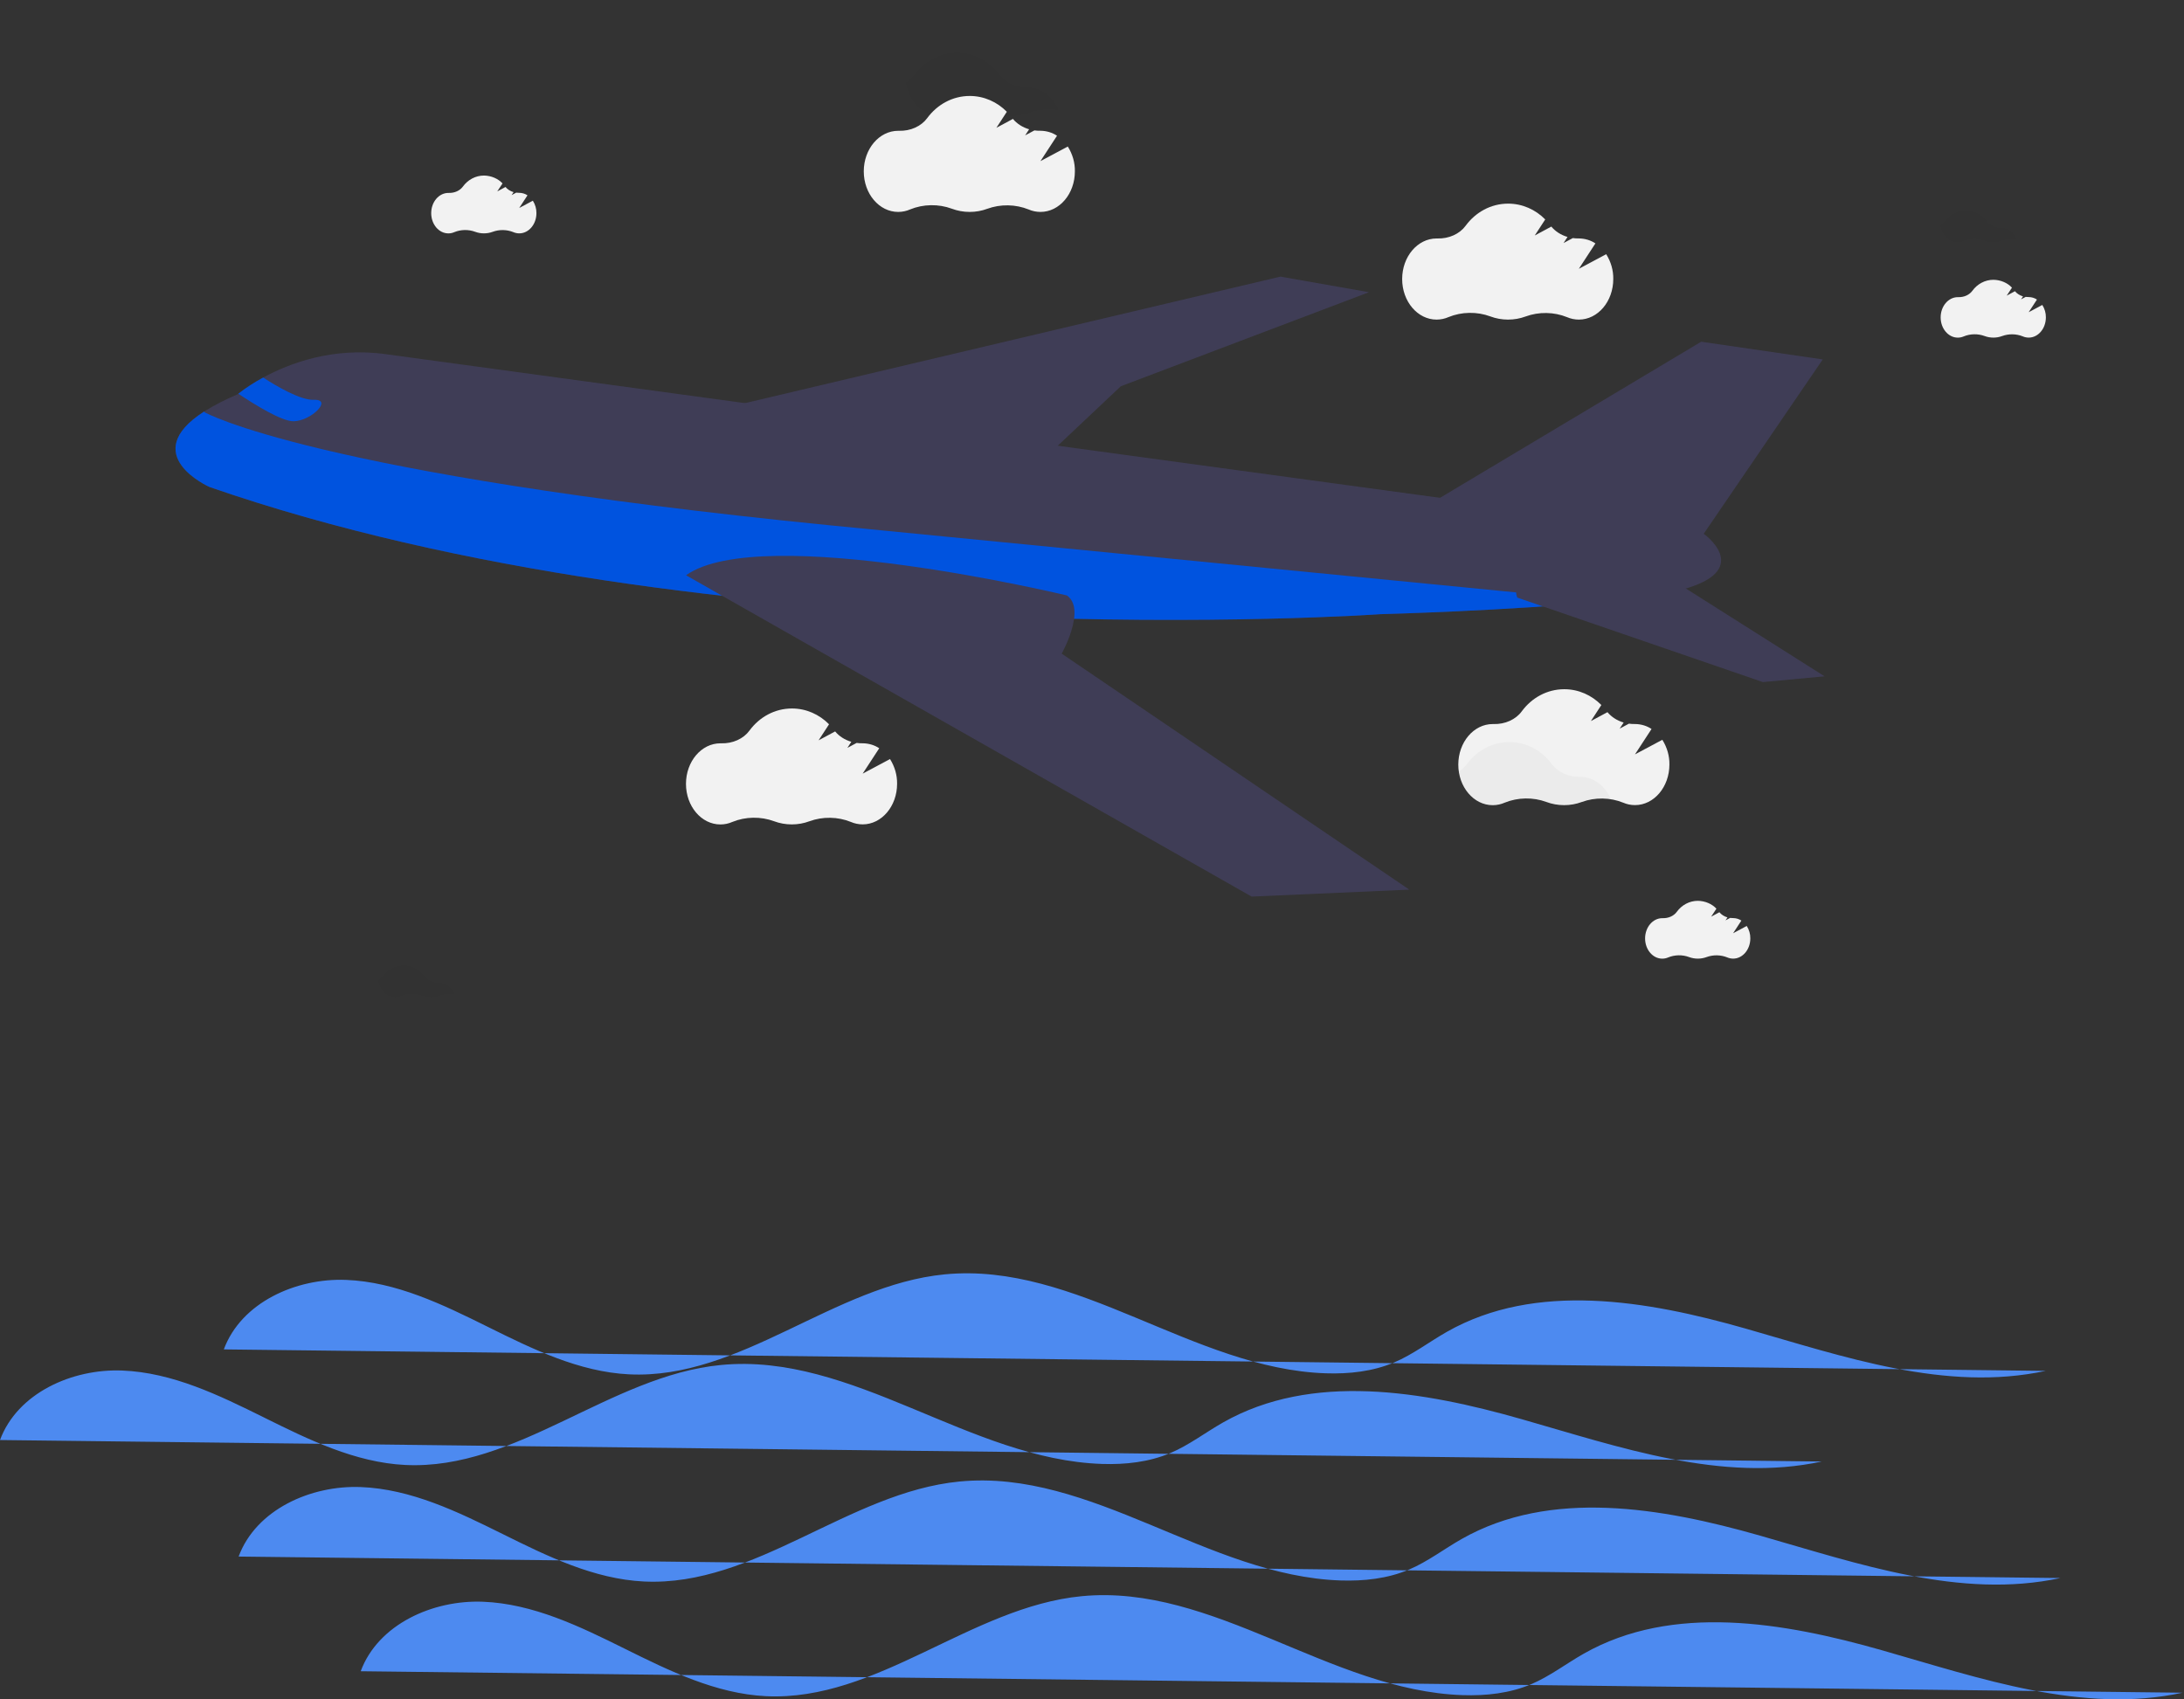 <svg width="933" height="726" viewBox="0 0 933 726" fill="none" xmlns="http://www.w3.org/2000/svg">
<rect x="0" y="0" width="933" height="726" fill="#333333" stroke="none"/>
<path id="Water 4" d="M95.617 576.514C103.053 556.438 126.436 545.982 147.828 546.82C169.221 547.657 189.147 557.322 208.322 566.841C227.498 576.361 247.355 586.12 268.738 587.168C316.257 589.498 356.247 549.042 403.601 544.451C459.895 538.993 509.852 584.836 566.378 586.724C576.318 587.056 586.457 585.957 595.611 582.067C603.579 578.681 610.523 573.317 618.048 569.037C656.028 547.436 703.531 555.592 745.549 567.569C787.568 579.546 831.187 594.889 873.899 585.688" fill="#4D8AF0"/>
<path id="Water 3" d="M0 615.235C7.436 595.159 30.819 584.703 52.212 585.54C73.604 586.378 93.53 596.042 112.706 605.562C131.881 615.082 151.738 624.841 173.121 625.889C220.64 628.219 260.63 587.763 307.984 583.172C364.278 577.714 414.235 623.557 470.761 625.445C480.702 625.777 490.84 624.678 499.994 620.788C507.962 617.402 514.906 612.037 522.431 607.757C560.411 586.157 607.914 594.313 649.933 606.29C691.951 618.267 735.57 633.61 778.282 624.409" fill="#4D8AF0"/>
<path id="Water 2" d="M101.939 665.019C109.375 644.943 132.758 634.487 154.15 635.324C175.543 636.162 195.468 645.826 214.644 655.346C233.82 664.866 253.676 674.625 275.06 675.673C322.579 678.003 362.569 637.547 409.923 632.956C466.217 627.498 516.174 673.341 572.699 675.229C582.64 675.561 592.779 674.462 601.933 670.572C609.901 667.186 616.845 661.821 624.37 657.541C662.349 635.941 709.853 644.097 751.871 656.074C793.89 668.051 837.508 683.394 880.221 674.193" fill="#4D8AF0"/>
<path id="Water 1" d="M154.093 714.013C161.53 693.937 184.912 683.481 206.305 684.318C227.697 685.155 247.623 694.82 266.799 704.34C285.975 713.86 305.831 723.618 327.214 724.667C374.733 726.997 414.724 686.541 462.078 681.95C518.371 676.492 568.328 722.335 624.854 724.223C634.795 724.555 644.933 723.456 654.088 719.566C662.056 716.18 668.999 710.815 676.525 706.535C714.504 684.935 762.007 693.091 804.026 705.067C846.045 717.044 889.663 732.388 932.375 723.187" fill="#4D8AF0"/>
<g id="Frame" clip-path="url(#clip0)">
<path id="Vector" d="M721.065 251.178C713.722 253.457 700.825 255.332 685.899 256.839C645.315 260.942 589.7 262.398 589.7 262.398C589.7 262.398 303.801 282.377 89.526 208.073C89.526 208.073 58.359 194.307 87.271 175.779C91.723 173.01 96.456 170.577 101.415 168.509L101.769 168.212C105.057 165.651 108.611 163.343 112.388 161.316C123.489 155.268 142.232 148.1 165.05 151.349L727.829 228.039C727.829 228.039 748.384 242.673 721.065 251.178Z" fill="#3F3D56"/>
<path id="Vector_2" d="M608.934 216.419L726.748 145.991L778.673 153.559L727.83 228.039C727.83 228.039 610.287 228.831 608.934 216.419Z" fill="#3F3D56"/>
<path id="Vector_3" d="M312.326 173.632L546.999 118.18L584.824 124.842L478.818 165.02L445.689 196.251L312.326 173.632Z" fill="#3F3D56"/>
<path id="Vector_4" d="M685.899 256.839C645.315 260.942 589.7 262.398 589.7 262.398C589.7 262.398 303.801 282.377 89.526 208.073C89.526 208.073 58.359 194.307 87.271 175.779L87.369 176.121C87.369 176.121 133.604 202.45 354.516 224.43L685.899 256.839Z" fill="#0053DF"/>
<path id="Vector_5" d="M648.18 255.319L753.097 291.413L779.454 288.95L716.7 249.208C716.7 249.208 640.793 235.562 648.18 255.319Z" fill="#3F3D56"/>
<path id="Vector_6" d="M125.414 179.977C120.409 180.047 108.94 172.973 101.808 168.212C105.097 165.651 108.651 163.343 112.427 161.316C118.177 165.033 128.405 171.048 134.095 170.814C142.309 170.529 132.952 179.863 125.414 179.977Z" fill="#0053DF"/>
<path id="Vector_7" d="M602.058 380.084L534.696 383.054L345.304 275.456L310.146 255.477L293.071 245.77C325.11 222.973 455.828 254.413 455.828 254.413C458.33 256.193 459.127 259.15 459.014 262.417C458.796 268.534 455.384 275.715 454.069 278.299C453.753 278.932 453.558 279.268 453.558 279.268L602.058 380.084Z" fill="#3F3D56"/>
<path id="Vector_8" opacity="0.03" d="M358.231 349.658C353.987 348.981 349.6 349.382 345.627 350.81C343.248 351.708 340.67 352.172 338.063 352.172C335.456 352.172 332.878 351.708 330.498 350.81C327.683 349.768 324.633 349.254 321.558 349.304C318.484 349.355 315.459 349.968 312.694 351.101C311.114 351.806 309.356 352.177 307.569 352.184C300.354 352.184 294.349 346.055 293.101 337.975C294.545 337.091 295.77 335.979 296.709 334.701C300.94 328.957 307.493 325.272 314.851 325.272C322.209 325.272 328.695 328.881 332.918 334.58C334.179 336.298 335.945 337.712 338.045 338.685C340.146 339.658 342.509 340.157 344.906 340.134H345.094C350.836 340.121 355.811 343.997 358.231 349.658Z" fill="black"/>
<path id="Vector_9" opacity="0.03" d="M688.163 133.726C683.919 133.049 679.532 133.45 675.56 134.878C673.18 135.776 670.602 136.24 667.995 136.24C665.388 136.24 662.81 135.776 660.431 134.878C657.616 133.836 654.565 133.322 651.491 133.373C648.416 133.423 645.392 134.036 642.626 135.17C641.047 135.874 639.288 136.245 637.501 136.252C630.286 136.252 624.281 130.123 623.033 122.043C624.477 121.159 625.702 120.047 626.641 118.769C630.872 113.025 637.426 109.34 644.783 109.34C652.141 109.34 658.627 112.949 662.851 118.649C664.115 120.371 665.887 121.788 667.994 122.761C670.102 123.735 672.473 124.231 674.876 124.202H675.064C680.768 124.189 685.743 128.065 688.163 133.726Z" fill="black"/>
<path id="Vector_10" opacity="0.03" d="M216.668 98.607C214.55 98.265 212.359 98.466 210.377 99.183C209.194 99.624 207.914 99.852 206.62 99.854C205.311 99.854 204.017 99.619 202.824 99.164C201.419 98.646 199.897 98.391 198.363 98.418C196.829 98.444 195.32 98.75 193.941 99.316C193.156 99.667 192.282 99.852 191.393 99.854C187.793 99.854 184.795 96.796 184.171 92.768C184.889 92.325 185.501 91.77 185.975 91.135C188.079 88.266 191.348 86.43 194.993 86.43C198.638 86.43 201.892 88.247 204.012 91.078C204.643 91.938 205.53 92.646 206.584 93.131C207.638 93.616 208.823 93.862 210.024 93.845H210.122C212.955 93.845 215.458 95.783 216.668 98.607Z" fill="black"/>
<path id="Vector_11" opacity="0.03" d="M735.241 408.257C733.122 407.915 730.931 408.116 728.95 408.833C727.766 409.274 726.486 409.502 725.192 409.504C723.883 409.504 722.589 409.269 721.397 408.814C719.991 408.296 718.469 408.041 716.935 408.068C715.402 408.094 713.893 408.4 712.514 408.966C711.729 409.317 710.854 409.502 709.966 409.504C706.366 409.504 703.367 406.446 702.743 402.418C703.461 401.975 704.073 401.42 704.547 400.785C706.651 397.916 709.921 396.08 713.566 396.08C717.211 396.08 720.465 397.897 722.584 400.728C723.216 401.589 724.102 402.296 725.156 402.781C726.21 403.266 727.396 403.512 728.597 403.495H728.694C731.528 403.495 734.031 405.433 735.241 408.257Z" fill="black"/>
<path id="Vector_12" opacity="0.03" d="M194.121 424.721C192.003 424.379 189.812 424.58 187.831 425.297C186.647 425.738 185.367 425.966 184.073 425.968C182.764 425.968 181.47 425.733 180.278 425.278C178.872 424.76 177.35 424.506 175.816 424.532C174.282 424.558 172.774 424.864 171.394 425.43C170.61 425.781 169.735 425.966 168.847 425.968C165.247 425.968 162.248 422.91 161.624 418.882C162.342 418.439 162.954 417.884 163.428 417.249C165.532 414.38 168.801 412.544 172.447 412.544C176.092 412.544 179.346 414.361 181.465 417.192C182.097 418.052 182.983 418.76 184.037 419.245C185.091 419.73 186.277 419.976 187.478 419.959H187.575C190.409 419.959 192.911 421.897 194.121 424.721Z" fill="black"/>
<path id="Vector_13" opacity="0.03" d="M452.175 46.973C447.931 46.297 443.544 46.698 439.572 48.126C437.192 49.023 434.614 49.487 432.007 49.487C429.4 49.487 426.822 49.023 424.443 48.126C421.628 47.083 418.577 46.57 415.502 46.62C412.428 46.67 409.403 47.283 406.638 48.417C405.059 49.121 403.3 49.493 401.513 49.5C394.298 49.5 388.293 43.37 387.045 35.29C388.489 34.407 389.714 33.295 390.653 32.016C394.884 26.273 401.438 22.587 408.795 22.587C416.153 22.587 422.639 26.197 426.863 31.896C428.126 33.618 429.899 35.035 432.006 36.008C434.114 36.982 436.484 37.478 438.888 37.449H439.075C444.78 37.437 449.755 41.312 452.175 46.973Z" fill="black"/>
<g id="Clouds">
<path id="Vector_14" d="M380.214 324.297L368.527 330.528L375.607 319.68C373.602 318.333 371.122 317.586 368.557 317.559H368.369C367.559 317.573 366.748 317.522 365.949 317.407L361.996 319.522L363.687 316.926C360.886 316.098 358.467 314.547 356.773 312.493L349.701 316.293L354.165 309.441C350.031 305.255 344.455 302.691 338.315 302.691C330.957 302.691 324.403 306.376 320.172 312.126C318.917 313.848 317.144 315.259 315.031 316.215C312.919 317.172 310.544 317.64 308.147 317.572H307.756C299.632 317.572 293.048 325.329 293.048 334.903C293.048 344.478 299.632 352.235 307.756 352.235C309.542 352.23 311.298 351.858 312.874 351.152C315.641 350.021 318.665 349.41 321.739 349.36C324.813 349.309 327.863 349.822 330.679 350.861C333.06 351.756 335.639 352.219 338.247 352.219C340.855 352.219 343.434 351.756 345.815 350.861C348.608 349.841 351.628 349.339 354.671 349.388C357.715 349.437 360.71 350.036 363.454 351.146C365.021 351.835 366.76 352.197 368.527 352.203C376.651 352.203 383.235 344.446 383.235 334.872C383.293 331.189 382.255 327.553 380.214 324.297Z" fill="#F2F2F2"/>
<path id="Vector_15" d="M710.146 316.065L698.459 322.296L705.539 311.448C703.534 310.101 701.054 309.354 698.49 309.327H698.302C697.491 309.34 696.681 309.29 695.882 309.175L691.928 311.29L693.619 308.694C690.819 307.866 688.399 306.315 686.705 304.261L679.633 308.061L684.097 301.209C679.964 297.023 674.387 294.459 668.247 294.459C660.889 294.459 654.336 298.144 650.104 303.894C648.85 305.616 647.076 307.027 644.964 307.983C642.851 308.94 640.476 309.408 638.08 309.34H637.689C629.564 309.34 622.981 317.097 622.981 326.671C622.981 336.246 629.564 344.003 637.689 344.003C639.474 343.998 641.231 343.626 642.807 342.92C645.573 341.789 648.597 341.178 651.671 341.128C654.745 341.077 657.795 341.589 660.611 342.629C662.993 343.524 665.571 343.987 668.179 343.987C670.787 343.987 673.366 343.524 675.748 342.629C678.54 341.609 681.561 341.107 684.604 341.156C687.647 341.205 690.642 341.804 693.386 342.914C694.953 343.603 696.693 343.965 698.459 343.971C706.584 343.971 713.167 336.214 713.167 326.64C713.226 322.957 712.187 319.321 710.146 316.065V316.065Z" fill="#F2F2F2"/>
<path id="Vector_16" opacity="0.03" d="M688.163 341.426C683.919 340.749 679.532 341.15 675.56 342.578C673.18 343.476 670.602 343.94 667.995 343.94C665.388 343.94 662.81 343.476 660.431 342.578C657.616 341.536 654.565 341.022 651.491 341.072C648.416 341.123 645.392 341.736 642.626 342.869C641.047 343.574 639.288 343.945 637.501 343.952C630.286 343.952 624.281 337.823 623.033 329.743C624.477 328.859 625.702 327.747 626.641 326.469C630.872 320.725 637.426 317.04 644.783 317.04C652.141 317.04 658.627 320.649 662.851 326.348C664.115 328.071 665.887 329.488 667.994 330.461C670.102 331.434 672.473 331.931 674.876 331.902H675.064C680.768 331.889 685.743 335.765 688.163 341.426Z" fill="black"/>
<path id="Vector_17" d="M686.165 108.606L674.479 114.837L681.558 103.99C679.554 102.642 677.073 101.896 674.509 101.868H674.321C673.51 101.882 672.7 101.831 671.901 101.716L667.948 103.831L669.639 101.235C666.838 100.407 664.419 98.856 662.724 96.802L655.652 100.602L660.116 93.75C655.983 89.565 650.406 87 644.266 87C636.908 87 630.355 90.685 626.124 96.435C624.869 98.157 623.095 99.568 620.983 100.525C618.871 101.481 616.495 101.949 614.099 101.881H613.708C605.584 101.881 599 109.638 599 119.212C599 128.787 605.584 136.544 613.708 136.544C615.493 136.539 617.25 136.168 618.826 135.461C621.592 134.331 624.616 133.719 627.69 133.669C630.764 133.618 633.814 134.131 636.63 135.17C639.009 136.07 641.587 136.539 644.194 136.544C646.802 136.549 649.382 136.092 651.767 135.202C654.559 134.182 657.58 133.679 660.623 133.729C663.666 133.778 666.661 134.377 669.406 135.487C670.972 136.175 672.712 136.538 674.479 136.544C682.603 136.544 689.186 128.787 689.186 119.212C689.251 115.519 688.212 111.872 686.165 108.606V108.606Z" fill="#F2F2F2"/>
<path id="Vector_18" d="M227.633 85.746L221.809 88.855L225.341 83.447C224.343 82.771 223.104 82.397 221.824 82.383H221.733C221.328 82.387 220.924 82.362 220.523 82.308L218.554 83.359L219.396 82.092C217.999 81.68 216.792 80.906 215.947 79.882L212.422 81.782L214.676 78.369C213.739 77.347 212.543 76.515 211.175 75.932C209.807 75.349 208.302 75.031 206.77 75C203.102 75 199.833 76.836 197.751 79.705C197.125 80.566 196.238 81.271 195.181 81.749C194.125 82.226 192.937 82.458 191.739 82.421H191.544C187.493 82.421 184.208 86.297 184.208 91.071C184.208 95.846 187.493 99.715 191.544 99.715C192.434 99.713 193.311 99.528 194.099 99.177C195.478 98.611 196.987 98.305 198.521 98.28C200.055 98.255 201.578 98.511 202.982 99.031C204.165 99.474 205.445 99.703 206.74 99.703C208.035 99.703 209.315 99.474 210.498 99.031C211.891 98.522 213.398 98.271 214.917 98.296C216.435 98.322 217.93 98.622 219.298 99.177C220.079 99.517 220.945 99.697 221.824 99.702C225.875 99.702 229.159 95.833 229.159 91.059C229.187 89.208 228.663 87.381 227.633 85.746Z" fill="#F2F2F2"/>
<path id="Vector_19" d="M746.206 395.605L740.381 398.714L743.913 393.306C742.915 392.63 741.677 392.256 740.396 392.242H740.306C739.901 392.246 739.496 392.221 739.096 392.167L737.127 393.218L737.969 391.951C736.571 391.539 735.364 390.765 734.519 389.741L730.994 391.641L733.249 388.228C732.311 387.206 731.115 386.374 729.747 385.791C728.38 385.208 726.875 384.89 725.343 384.859C721.675 384.859 718.406 386.695 716.324 389.564C715.697 390.425 714.81 391.13 713.754 391.608C712.697 392.085 711.509 392.317 710.311 392.28H710.116C706.065 392.28 702.781 396.156 702.781 400.93C702.781 405.705 706.065 409.574 710.116 409.574C711.007 409.572 711.884 409.387 712.671 409.036C714.051 408.47 715.56 408.164 717.094 408.139C718.628 408.114 720.15 408.37 721.555 408.89C722.738 409.333 724.018 409.562 725.312 409.562C726.607 409.562 727.887 409.333 729.07 408.89C730.464 408.381 731.971 408.13 733.489 408.155C735.008 408.181 736.502 408.481 737.871 409.036C738.652 409.376 739.517 409.556 740.396 409.561C744.447 409.561 747.731 405.692 747.731 400.918C747.76 399.067 747.235 397.24 746.206 395.605V395.605Z" fill="#F2F2F2"/>
<path id="Vector_20" d="M456.165 62.606L444.479 68.837L451.558 57.99C449.554 56.642 447.073 55.895 444.509 55.868H444.321C443.51 55.882 442.7 55.831 441.901 55.716L437.948 57.831L439.639 55.235C436.838 54.407 434.419 52.856 432.724 50.802L425.652 54.602L430.116 47.75C425.983 43.565 420.406 41 414.266 41C406.908 41 400.355 44.685 396.124 50.435C394.869 52.157 393.095 53.568 390.983 54.525C388.871 55.481 386.495 55.949 384.099 55.881H383.708C375.584 55.881 369 63.638 369 73.213C369 82.787 375.584 90.544 383.708 90.544C385.493 90.539 387.25 90.168 388.826 89.461C391.592 88.331 394.616 87.719 397.69 87.669C400.764 87.618 403.814 88.131 406.63 89.17C409.009 90.07 411.587 90.539 414.194 90.544C416.802 90.549 419.382 90.092 421.767 89.202C424.559 88.182 427.58 87.679 430.623 87.728C433.666 87.778 436.661 88.377 439.406 89.487C440.972 90.175 442.712 90.538 444.479 90.544C452.603 90.544 459.186 82.787 459.186 73.213C459.251 69.519 458.212 65.872 456.165 62.606V62.606Z" fill="#F2F2F2"/>
<path id="Vector_21" d="M872.467 130.281L866.642 133.39L870.175 127.982C869.176 127.306 867.938 126.932 866.657 126.919H866.567C866.162 126.922 865.757 126.897 865.357 126.843L863.388 127.894L864.23 126.627C862.833 126.215 861.625 125.441 860.78 124.417L857.255 126.317L859.51 122.904C858.573 121.882 857.376 121.05 856.009 120.467C854.641 119.884 853.136 119.566 851.604 119.535C847.936 119.535 844.667 121.371 842.585 124.24C841.958 125.101 841.072 125.806 840.015 126.284C838.959 126.761 837.771 126.993 836.573 126.957H836.377C832.326 126.957 829.042 130.832 829.042 135.606C829.042 140.381 832.326 144.25 836.377 144.25C837.268 144.248 838.145 144.063 838.932 143.712C840.312 143.146 841.821 142.84 843.355 142.815C844.889 142.79 846.411 143.046 847.816 143.566C848.999 144.009 850.279 144.238 851.574 144.238C852.868 144.238 854.148 144.009 855.331 143.566C856.725 143.057 858.232 142.806 859.751 142.831C861.269 142.857 862.763 143.157 864.132 143.712C864.913 144.052 865.778 144.232 866.657 144.237C870.708 144.237 873.993 140.368 873.993 135.594C874.021 133.743 873.496 131.916 872.467 130.281V130.281Z" fill="#F2F2F2"/>
<path id="Vector_22" opacity="0.03" d="M861.46 102.177C859.341 101.835 857.15 102.036 855.169 102.753C853.985 103.194 852.705 103.422 851.411 103.424C850.115 103.42 848.835 103.185 847.654 102.734C846.248 102.216 844.726 101.962 843.192 101.988C841.658 102.014 840.15 102.321 838.77 102.886C837.985 103.237 837.111 103.422 836.222 103.424C832.622 103.424 829.624 100.366 829 96.339C829.718 95.895 830.33 95.34 830.804 94.705C832.908 91.836 836.177 90 839.822 90C843.467 90 846.722 91.817 848.841 94.648C849.469 95.504 850.35 96.209 851.397 96.694C852.443 97.178 853.621 97.427 854.816 97.415H854.914C857.747 97.415 860.25 99.353 861.46 102.177Z" fill="black"/>
</g>
</g>
<defs>
<clipPath id="clip0">
<rect width="799" height="426" fill="white" transform="translate(75)"/>
</clipPath>
</defs>
</svg>
